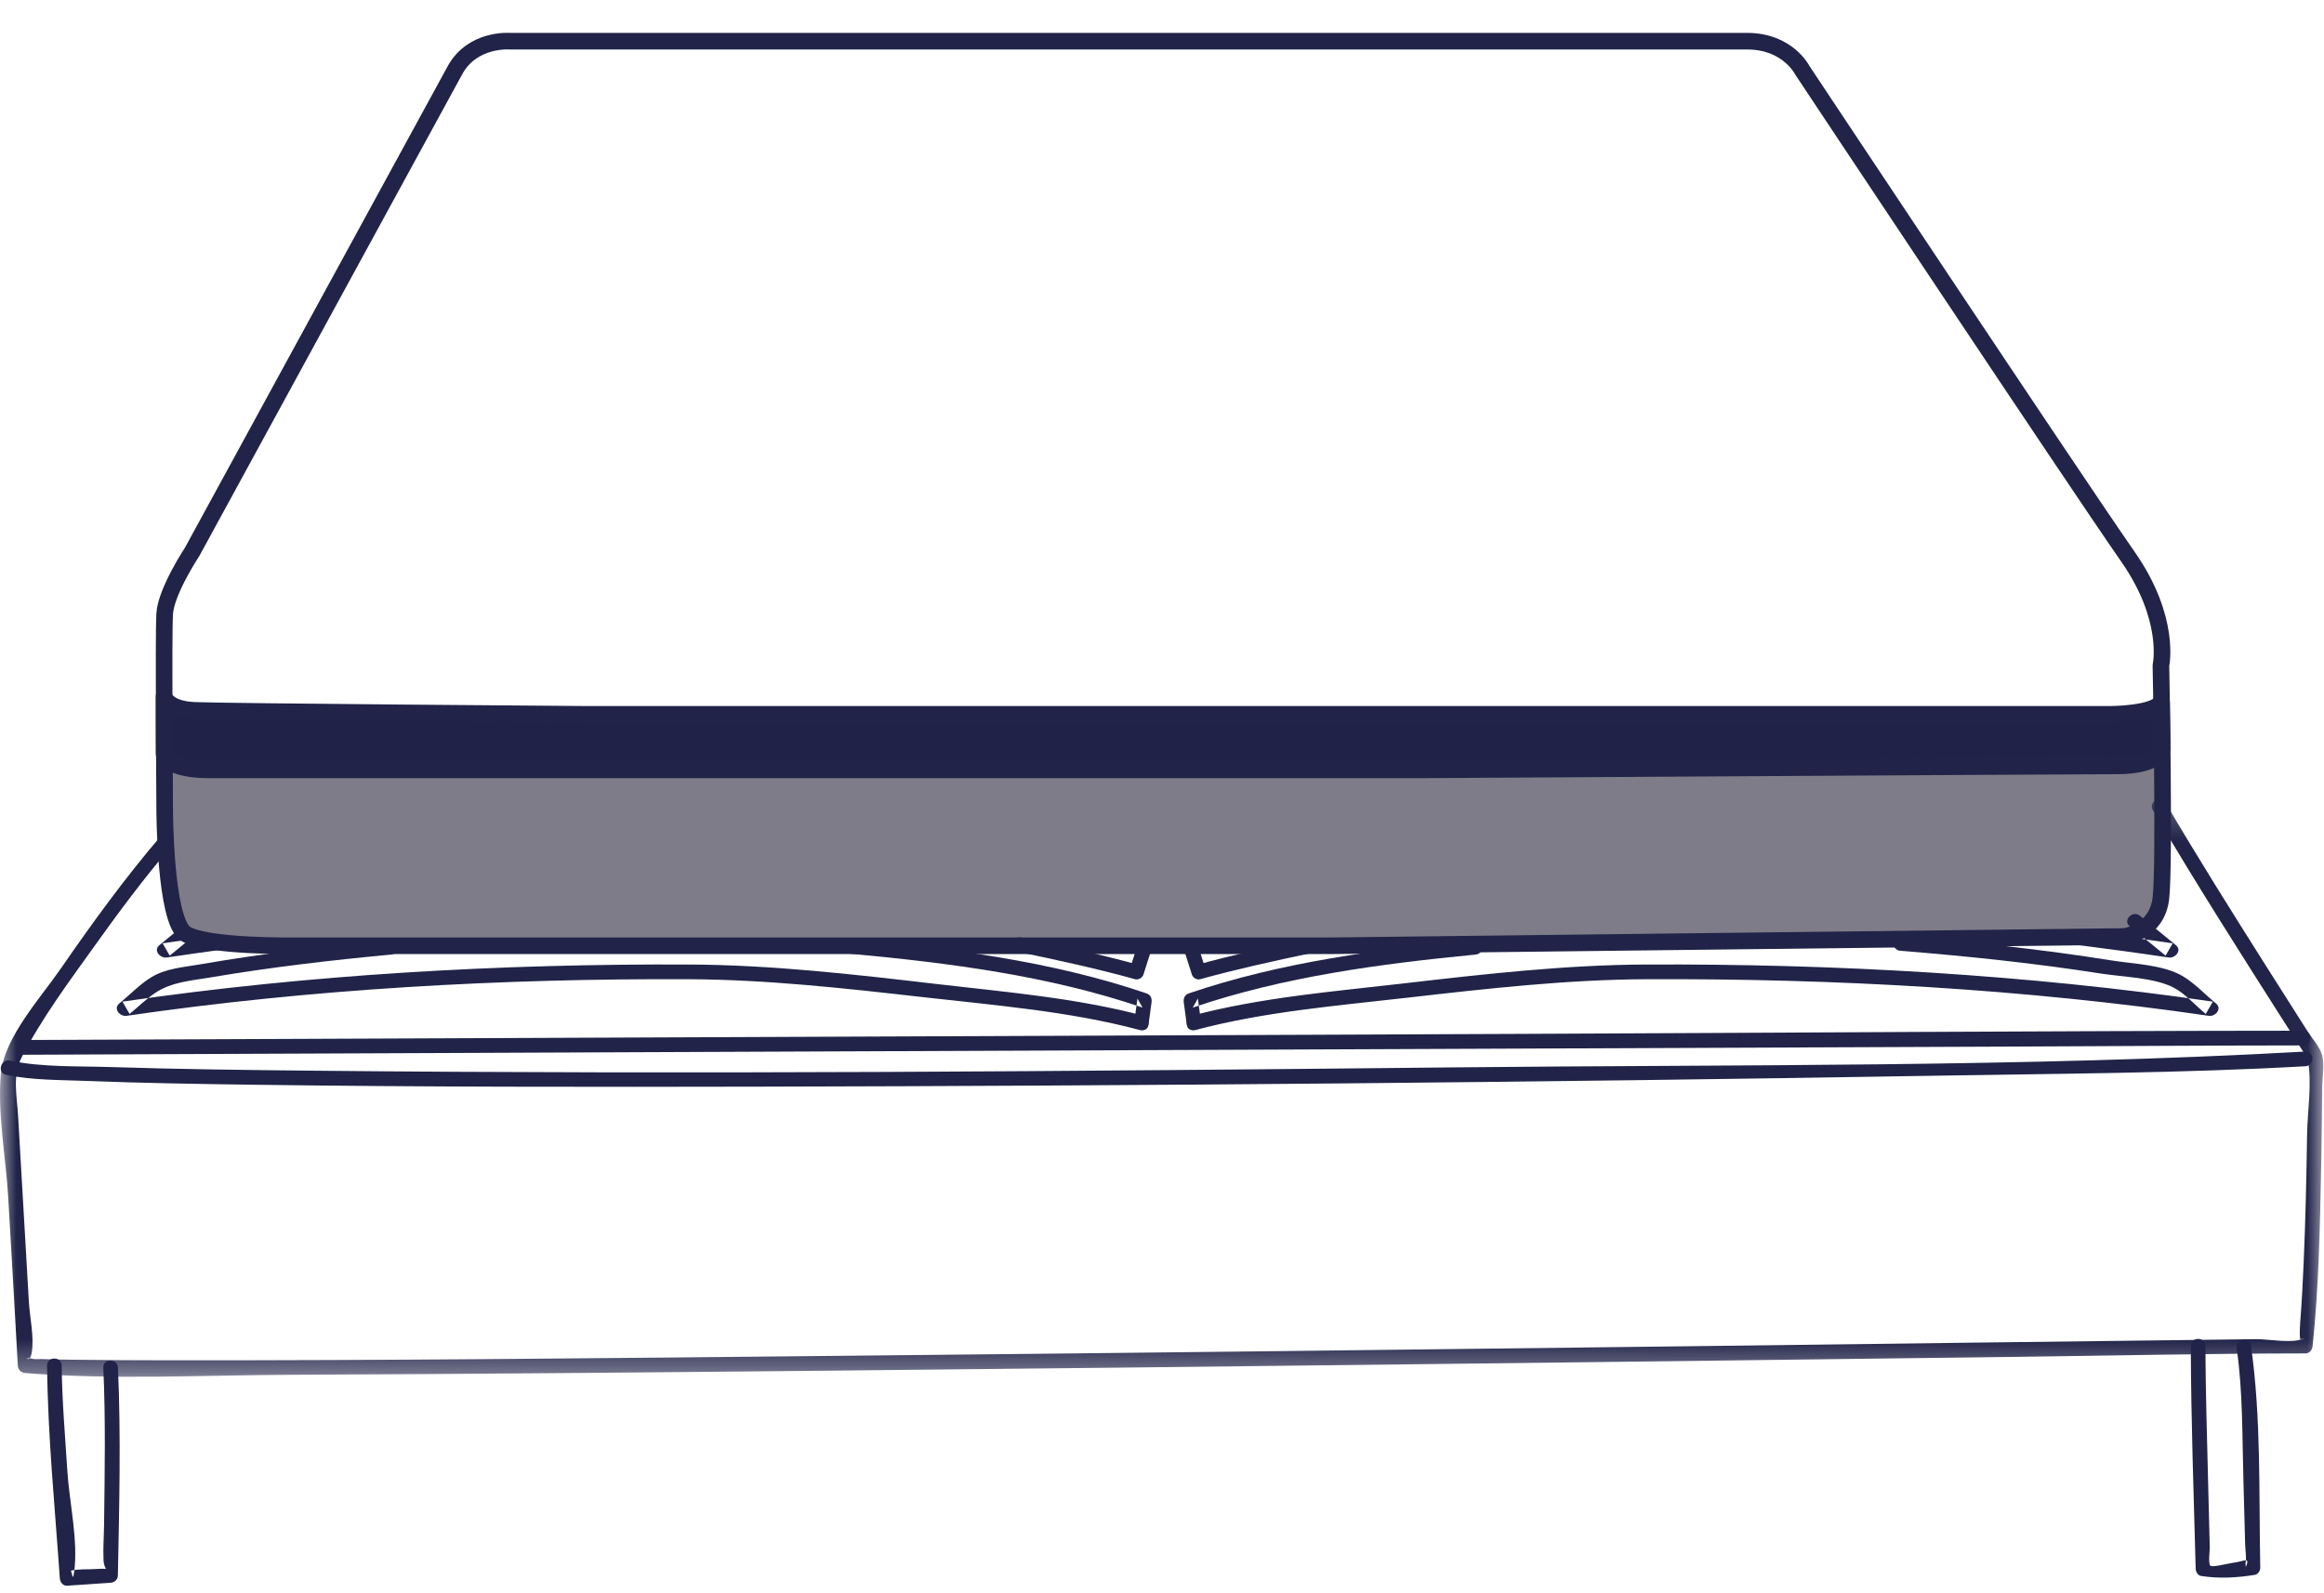 <?xml version="1.0" encoding="UTF-8"?>
<svg width="70px" height="48px" viewBox="0 0 70 48" version="1.1" xmlns="http://www.w3.org/2000/svg" xmlns:xlink="http://www.w3.org/1999/xlink">
    <title>Group</title>
    <defs>
        <polygon id="path-1" points="4.15715476e-05 0.232 69.978 0.232 69.978 17.635 4.15715476e-05 17.635"></polygon>
    </defs>
    <g id="Page-1" stroke="none" stroke-width="1" fill="none" fill-rule="evenodd">
        <g id="Desktop" transform="translate(-290, -3400)">
            <g id="Group" transform="translate(290, 3401)">
                <path d="M4.942,21.716 L5.059,25.296 L5.593,27.134 C5.593,27.134 6.165,27.5 7.145,27.493 C8.124,27.487 15.126,27.493 15.126,27.493 L35.686,27.493 L63.98,27.213 C63.98,27.213 65.143,27.064 65.14,25.809 C65.137,24.554 65.126,21.556 65.126,21.556 L30.02,21.556 L4.942,21.716 Z" id="Fill-1" fill="#7F7C89"></path>
                <path d="M13.702,1.118 L5.79,15.62 C5.79,15.62 4.999,16.815 4.96,17.493 C4.92,18.17 4.96,23.349 4.96,23.349 C4.96,23.349 4.96,26.735 5.592,27.134 C6.225,27.532 8.876,27.492 8.876,27.492 L40.087,27.493 L63.98,27.214 C63.98,27.214 64.969,27.094 65.088,26.058 C65.206,25.022 65.088,19.046 65.088,19.046 C65.088,19.046 65.404,17.652 64.099,15.779 C62.51,13.5 54.288,1.118 54.288,1.118 C54.288,1.118 53.853,0.241 52.627,0.241 L15.363,0.241 C15.363,0.241 14.233,0.145 13.702,1.118 Z" id="Stroke-3" stroke="#212348" stroke-width="0.5" stroke-linecap="round" stroke-linejoin="round"></path>
                <path d="M4.942,19.982 C4.942,19.982 5.019,20.361 5.85,20.401 C6.68,20.441 17.658,20.521 17.658,20.521 L34.153,20.521 L52.35,20.521 L63.564,20.521 C63.564,20.521 64.908,20.519 65.107,20.141 L65.126,21.556 C65.126,21.556 65.068,22.074 63.762,22.074 C62.457,22.074 42.935,22.193 42.935,22.193 L6.245,22.193 C6.245,22.193 5.063,22.213 4.942,21.716 L4.942,19.982 Z" id="Fill-5" fill="#202347"></path>
                <path d="M4.942,19.982 C4.942,19.982 5.019,20.361 5.85,20.401 C6.68,20.441 17.658,20.521 17.658,20.521 L34.153,20.521 L52.35,20.521 L63.564,20.521 C63.564,20.521 64.908,20.519 65.107,20.141 L65.126,21.556 C65.126,21.556 65.068,22.074 63.762,22.074 C62.457,22.074 42.935,22.193 42.935,22.193 L6.245,22.193 C6.245,22.193 5.063,22.213 4.942,21.716 L4.942,19.982 Z" id="Stroke-7" stroke="#212348" stroke-width="0.5" stroke-linecap="round" stroke-linejoin="round"></path>
                <g id="Group-11" transform="translate(0, 22.843)">
                    <mask id="mask-2" fill="white">
                        <use xlink:href="#path-1"></use>
                    </mask>
                    <g id="Clip-10"></g>
                    <path d="M4.858,1.329 C3.771,2.597 2.782,3.959 1.834,5.333 C1.238,6.198 0.133,7.408 0.029,8.48 C-0.087,9.673 0.178,11.024 0.247,12.219 C0.346,13.912 0.444,15.606 0.537,17.3 C0.545,17.427 0.633,17.511 0.758,17.522 C3.407,17.734 6.12,17.585 8.774,17.575 C14.204,17.553 19.634,17.503 25.065,17.45 C36.899,17.333 48.733,17.186 60.567,17.037 C63.523,17 66.481,16.934 69.437,16.931 C69.565,16.931 69.644,16.829 69.657,16.709 C69.843,14.932 69.878,13.137 69.914,11.351 C69.93,10.531 69.941,9.711 69.947,8.891 C69.949,8.612 70.018,8.234 69.947,7.959 C69.881,7.702 69.647,7.449 69.507,7.23 C69.091,6.58 68.678,5.929 68.266,5.277 C67.234,3.643 66.203,2.006 65.225,0.339 C65.081,0.093 64.7,0.316 64.844,0.562 C66.104,2.71 67.443,4.812 68.78,6.912 C68.979,7.223 69.178,7.534 69.377,7.845 C69.42,7.913 69.493,7.99 69.518,8.065 C69.54,8.132 69.478,7.916 69.51,8.078 C69.647,8.768 69.501,9.639 69.491,10.339 C69.472,11.635 69.443,12.93 69.386,14.224 C69.362,14.771 69.334,15.318 69.293,15.865 C69.29,15.906 69.224,16.642 69.33,16.5 C69.295,16.547 69.471,16.428 69.357,16.488 C69.069,16.64 68.298,16.498 67.98,16.502 C62.269,16.568 56.559,16.645 50.849,16.715 C42.364,16.82 33.88,16.919 25.395,17.003 C18.575,17.071 11.754,17.147 4.934,17.138 C4.01,17.137 3.086,17.134 2.162,17.121 C1.861,17.117 1.56,17.113 1.259,17.102 C1.169,17.099 1.044,17.116 0.957,17.091 C0.694,17.012 0.897,17.257 0.956,16.906 C1.035,16.437 0.896,15.846 0.869,15.37 C0.83,14.688 0.791,14.007 0.751,13.326 C0.683,12.144 0.614,10.962 0.545,9.78 C0.508,9.141 0.367,8.568 0.654,8.008 C1.253,6.842 2.062,5.755 2.822,4.692 C3.568,3.649 4.335,2.616 5.169,1.642 C5.353,1.428 5.043,1.112 4.858,1.329" id="Fill-9" fill="#212348" mask="url(#mask-2)"></path>
                </g>
                <path d="M1.418,40.143 C1.44,42.277 1.655,44.421 1.802,46.55 C1.81,46.664 1.897,46.781 2.022,46.772 C2.458,46.742 2.894,46.712 3.331,46.683 C3.451,46.674 3.549,46.588 3.551,46.461 C3.591,44.379 3.646,42.285 3.553,40.203 C3.54,39.919 3.099,39.917 3.112,40.203 C3.183,41.772 3.154,43.349 3.135,44.919 C3.131,45.278 3.101,45.646 3.119,46.006 C3.136,46.365 3.365,46.233 2.888,46.269 C2.647,46.288 2.362,46.261 2.127,46.322 C2.167,46.311 2.185,46.698 2.231,46.378 C2.365,45.432 2.088,44.266 2.028,43.313 C1.961,42.259 1.869,41.2 1.858,40.143 C1.855,39.857 1.415,39.857 1.418,40.143" id="Fill-12" fill="#212348"></path>
                <path d="M65.988,39.552 C65.995,41.789 66.076,44.028 66.135,46.264 C66.138,46.353 66.201,46.463 66.297,46.478 C66.839,46.565 67.378,46.531 67.919,46.445 C68.011,46.429 68.082,46.32 68.08,46.231 C68.036,44.012 68.113,41.712 67.796,39.512 C67.756,39.23 67.331,39.35 67.372,39.63 C67.56,40.943 67.535,42.31 67.574,43.633 C67.593,44.266 67.61,44.898 67.625,45.531 C67.629,45.699 67.67,45.932 67.637,46.1 C67.63,46.133 67.654,46.188 67.64,46.22 C67.783,45.891 67.608,46.033 67.303,46.075 C67.076,46.107 66.622,46.231 66.573,46.166 C66.51,46.083 66.561,45.717 66.559,45.621 C66.542,44.945 66.524,44.268 66.508,43.592 C66.475,42.246 66.433,40.899 66.428,39.552 C66.427,39.266 65.987,39.266 65.988,39.552" id="Fill-14" fill="#212348"></path>
                <path d="M0.181,31.381 C0.969,31.546 1.813,31.534 2.613,31.565 C4.271,31.63 5.931,31.656 7.591,31.679 C12.695,31.749 17.8,31.748 22.904,31.737 C34.694,31.711 46.484,31.608 58.272,31.408 C61.991,31.345 65.722,31.332 69.437,31.123 C69.719,31.108 69.72,30.664 69.437,30.68 C60.933,31.157 52.371,31.068 43.858,31.156 C32.395,31.275 20.928,31.371 9.464,31.257 C7.42,31.237 5.377,31.212 3.333,31.147 C2.342,31.115 1.275,31.158 0.299,30.953 C0.022,30.895 -0.097,31.322 0.181,31.381" id="Fill-16" fill="#212348"></path>
                <path d="M0.72,30.776 L23.719,30.681 C36.013,30.63 48.308,30.58 60.603,30.53 C63.526,30.518 66.45,30.497 69.373,30.495 C69.656,30.495 69.657,30.052 69.373,30.052 C61.543,30.057 53.713,30.115 45.884,30.147 C33.635,30.197 21.385,30.247 9.137,30.298 C6.331,30.309 3.526,30.321 0.72,30.332 C0.437,30.334 0.436,30.777 0.72,30.776" id="Fill-18" fill="#212348"></path>
                <path d="M25.628,27.734 C28.586,28.011 31.588,28.392 34.414,29.355 L34.261,29.082 C34.23,29.307 34.2,29.532 34.169,29.756 C34.131,30.035 34.555,30.156 34.593,29.874 C34.624,29.649 34.655,29.424 34.685,29.2 C34.702,29.075 34.657,28.97 34.532,28.927 C31.669,27.952 28.625,27.571 25.628,27.29 C25.346,27.264 25.348,27.707 25.628,27.734" id="Fill-20" fill="#212348"></path>
                <path d="M34.44,29.601 C32.418,29.062 30.257,28.884 28.185,28.642 C25.725,28.354 23.237,28.069 20.756,28.058 C15.08,28.033 9.306,28.357 3.688,29.176 C3.76,29.3 3.832,29.424 3.903,29.547 C4.157,29.339 4.405,29.093 4.678,28.912 C5.173,28.581 5.743,28.548 6.344,28.446 C8.148,28.14 9.966,27.929 11.788,27.757 C12.068,27.73 12.07,27.287 11.788,27.314 C9.865,27.495 7.944,27.721 6.04,28.051 C5.527,28.14 5.003,28.172 4.561,28.439 C4.215,28.648 3.906,28.976 3.592,29.233 C3.399,29.391 3.618,29.631 3.806,29.604 C9.383,28.791 15.121,28.476 20.756,28.501 C23.094,28.512 25.438,28.772 27.759,29.036 C29.933,29.283 32.201,29.463 34.322,30.029 C34.597,30.103 34.714,29.675 34.44,29.601" id="Fill-22" fill="#212348"></path>
                <path d="M34.261,27.475 C34.181,27.724 34.102,27.973 34.023,28.223 C33.936,28.495 34.361,28.611 34.447,28.341 C34.527,28.091 34.605,27.842 34.685,27.593 C34.772,27.32 34.347,27.204 34.261,27.475" id="Fill-24" fill="#212348"></path>
                <path d="M6.583,27.181 C6.021,27.257 5.459,27.336 4.898,27.419 C4.969,27.543 5.04,27.667 5.112,27.79 C5.323,27.617 5.533,27.445 5.743,27.273 C5.963,27.093 5.65,26.781 5.432,26.959 C5.221,27.132 5.011,27.304 4.8,27.476 C4.609,27.633 4.826,27.874 5.015,27.847 C5.576,27.764 6.137,27.685 6.7,27.608 C6.979,27.57 6.86,27.143 6.583,27.181" id="Fill-26" fill="#212348"></path>
                <path d="M34.293,28.068 C33.124,27.746 31.937,27.488 30.75,27.243 C30.473,27.185 30.355,27.613 30.633,27.67 C31.82,27.916 33.007,28.174 34.176,28.496 C34.45,28.571 34.567,28.143 34.293,28.068" id="Fill-28" fill="#212348"></path>
                <path d="M44.447,27.315 C41.538,27.599 38.589,27.981 35.809,28.927 C35.686,28.969 35.639,29.075 35.656,29.2 C35.687,29.424 35.717,29.65 35.747,29.874 C35.786,30.156 36.21,30.036 36.172,29.757 C36.141,29.532 36.111,29.306 36.08,29.082 L35.927,29.355 C38.669,28.421 41.576,28.038 44.447,27.758 C44.726,27.731 44.729,27.287 44.447,27.315" id="Fill-30" fill="#212348"></path>
                <path d="M36.018,30.029 C38.095,29.475 40.312,29.296 42.439,29.052 C44.807,28.781 47.199,28.512 49.585,28.501 C55.22,28.476 60.958,28.79 66.535,29.604 C66.723,29.632 66.942,29.392 66.749,29.233 C66.426,28.968 66.099,28.616 65.739,28.405 C65.152,28.062 64.271,28.042 63.602,27.935 C61.493,27.598 59.367,27.372 57.238,27.201 C56.956,27.178 56.958,27.622 57.238,27.644 C59.265,27.807 61.29,28.018 63.3,28.333 C63.957,28.435 64.879,28.45 65.469,28.752 C65.815,28.93 66.135,29.299 66.438,29.547 C66.509,29.424 66.581,29.3 66.652,29.176 C61.034,28.357 55.261,28.033 49.585,28.058 C47.152,28.068 44.712,28.345 42.298,28.625 C40.18,28.87 37.968,29.05 35.901,29.601 C35.627,29.675 35.744,30.102 36.018,30.029" id="Fill-32" fill="#212348"></path>
                <path d="M35.656,27.592 C35.735,27.842 35.814,28.091 35.894,28.34 C35.98,28.611 36.405,28.496 36.319,28.223 C36.239,27.973 36.16,27.724 36.08,27.474 C35.994,27.204 35.569,27.32 35.656,27.592" id="Fill-34" fill="#212348"></path>
                <path d="M62.451,27.453 C63.411,27.575 64.369,27.705 65.326,27.847 C65.514,27.875 65.733,27.634 65.54,27.476 C65.179,27.181 64.819,26.885 64.458,26.59 C64.24,26.411 63.927,26.723 64.147,26.903 C64.507,27.199 64.868,27.494 65.229,27.79 C65.3,27.666 65.372,27.543 65.443,27.419 C64.447,27.272 63.45,27.136 62.451,27.009 C62.17,26.974 62.173,27.418 62.451,27.453" id="Fill-36" fill="#212348"></path>
                <path d="M36.165,28.496 C37.275,28.191 38.401,27.943 39.528,27.707 C39.806,27.649 39.688,27.222 39.411,27.28 C38.284,27.516 37.158,27.763 36.047,28.068 C35.774,28.143 35.891,28.571 36.165,28.496" id="Fill-38" fill="#212348"></path>
            </g>
        </g>
    </g>
</svg>